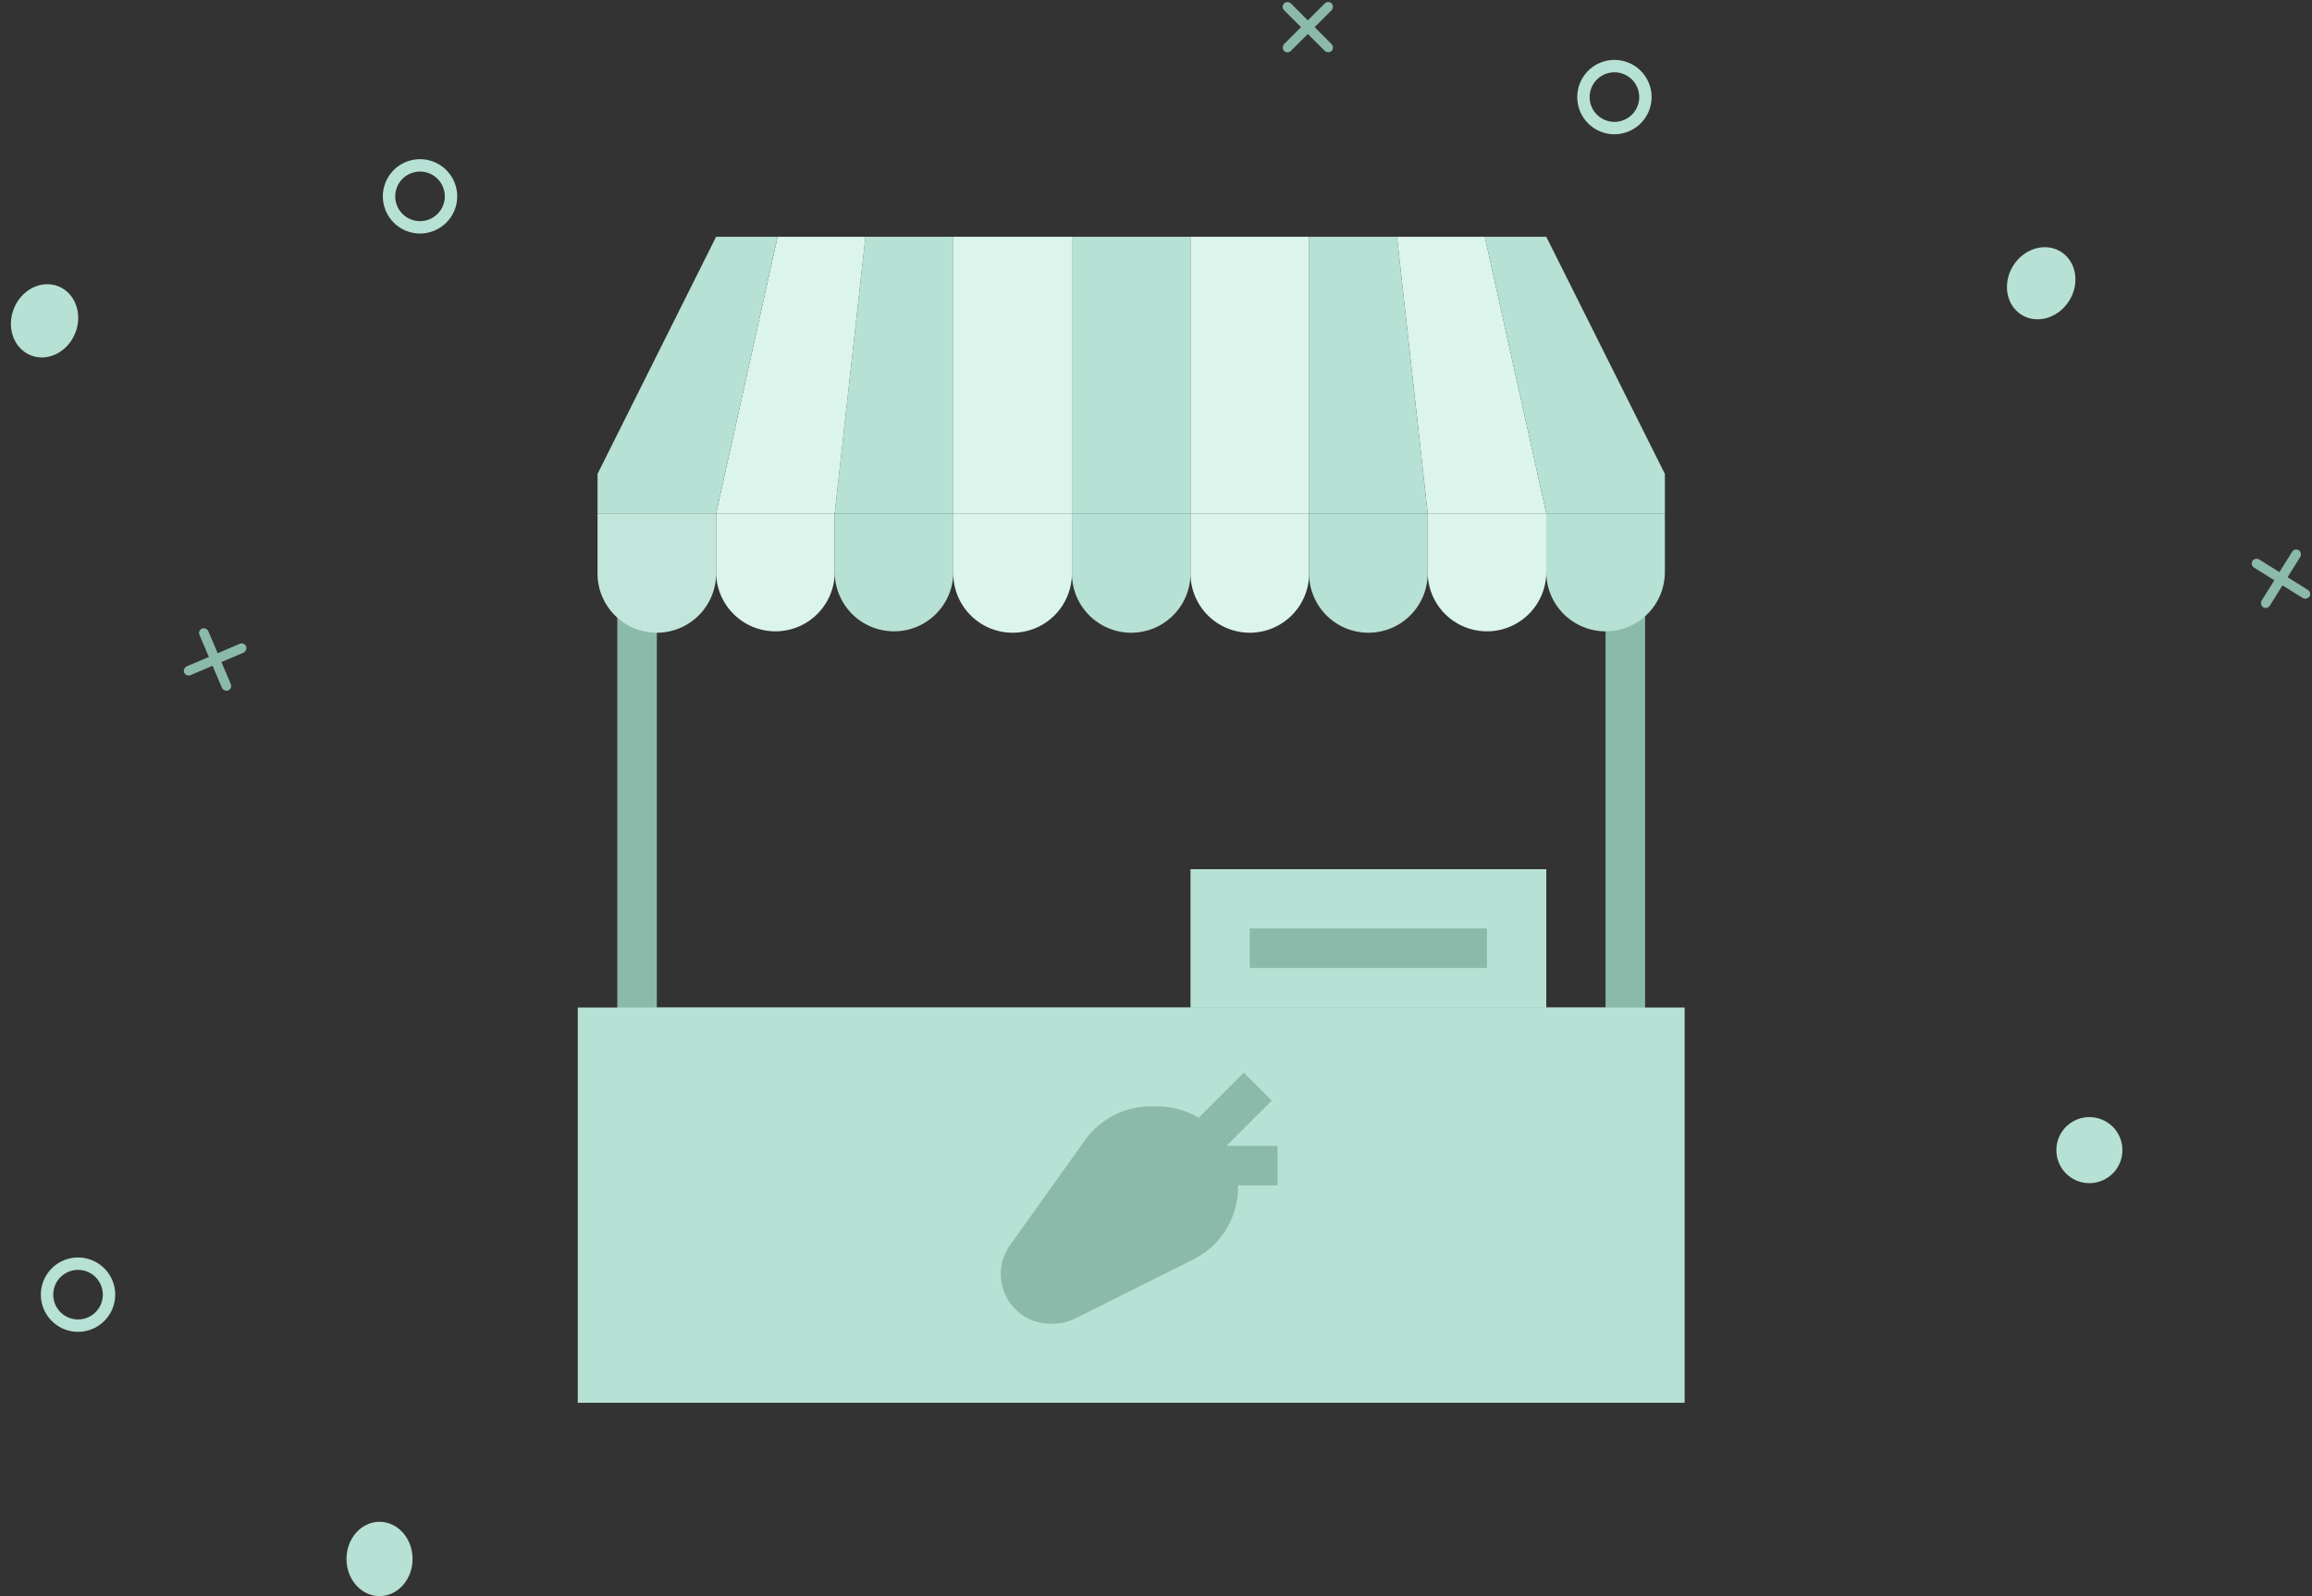 <svg xmlns="http://www.w3.org/2000/svg" width="279.897" height="193.255" viewBox="0 0 279.897 193.255">
  <rect x="0" y="0" width="279.897" height="193.255" fill="#333333" stroke="none"/>
  <g id="Group_274" data-name="Group 274" transform="translate(-685.024 -137.295)">
    <path id="Exclusion_1" data-name="Exclusion 1" d="M4.5,9A4.5,4.5,0,1,1,9,4.5,4.505,4.505,0,0,1,4.5,9Zm0-7.5a3,3,0,1,0,3,3A3,3,0,0,0,4.5,1.5Z" transform="translate(875.971 144.55)" fill="#b6e1d4"/>
    <circle id="Ellipse_16" data-name="Ellipse 16" cx="4" cy="4" r="4" transform="translate(933.971 272.55)" fill="#b6e1d4"/>
    <g id="Group_272" data-name="Group 272" transform="translate(843.352 134.829) rotate(45)">
      <rect id="Rectangle_150" data-name="Rectangle 150" width="1.163" height="8.139" rx="0.581" transform="translate(3.488 0)" fill="#8bbaaa"/>
      <rect id="Rectangle_151" data-name="Rectangle 151" width="1.162" height="8.138" rx="0.581" transform="translate(8.138 3.488) rotate(90)" fill="#8bbaaa"/>
    </g>
    <path id="Exclusion_2" data-name="Exclusion 2" d="M4.5,9A4.5,4.5,0,1,1,9,4.5,4.505,4.505,0,0,1,4.5,9Zm0-7.5a3,3,0,1,0,3,3A3,3,0,0,0,4.5,1.5Z" transform="translate(733.387 155.212) rotate(22)" fill="#b6e1d4"/>
    <ellipse id="Ellipse_19" data-name="Ellipse 19" cx="4" cy="4.5" rx="4" ry="4.5" transform="translate(688.396 170.469) rotate(22)" fill="#b6e1d4"/>
    <g id="Group_273" data-name="Group 273" transform="translate(713.224 211.809) rotate(67)">
      <rect id="Rectangle_150-2" data-name="Rectangle 150" width="1.163" height="8.139" rx="0.581" transform="translate(3.488 0)" fill="#8bbaaa"/>
      <rect id="Rectangle_151-2" data-name="Rectangle 151" width="1.162" height="8.138" rx="0.581" transform="translate(8.138 3.488) rotate(90)" fill="#8bbaaa"/>
    </g>
    <path id="Exclusion_3" data-name="Exclusion 3" d="M4.5,0A4.5,4.5,0,1,0,9,4.5,4.506,4.506,0,0,0,4.5,0Zm0,7.5a3,3,0,1,1,3-3A3,3,0,0,1,4.5,7.5Z" transform="translate(698.971 298.55) rotate(180)" fill="#b6e1d4"/>
    <ellipse id="Ellipse_22" data-name="Ellipse 22" cx="4" cy="4.5" rx="4" ry="4.5" transform="translate(726.971 321.55)" fill="#b6e1d4"/>
    <ellipse id="Ellipse_25" data-name="Ellipse 25" cx="4" cy="4.5" rx="4" ry="4.5" transform="matrix(0.848, 0.53, -0.53, 0.848, 931.129, 165.654)" fill="#b6e1d4"/>
    <g id="Group_277" data-name="Group 277" transform="matrix(0.848, 0.53, -0.53, 0.848, 959.869, 201.761)">
      <rect id="Rectangle_150-3" data-name="Rectangle 150" width="1.163" height="8.139" rx="0.581" transform="translate(3.488 0)" fill="#8bbaaa"/>
      <rect id="Rectangle_151-3" data-name="Rectangle 151" width="1.162" height="8.138" rx="0.581" transform="translate(8.138 3.488) rotate(90)" fill="#8bbaaa"/>
    </g>
    <g id="market" transform="translate(742.97 165.961)">
      <path id="Path_152" data-name="Path 152" d="M260,256h43.072v19.143H260Z" transform="translate(-173.821 -179.428)" fill="#b6e1d4"/>
      <path id="Path_153" data-name="Path 153" d="M152.429,193.429H28V136h4.786v52.643H147.643V136h4.786Z" transform="translate(-11.214 -95.321)" fill="#8bbaaa"/>
      <g id="Group_305" data-name="Group 305" transform="translate(43.107)">
        <path id="Path_154" data-name="Path 154" d="M212,0h14.357V33.5H212Z" transform="translate(-183.286)" fill="#b6e1d4"/>
        <path id="Path_155" data-name="Path 155" d="M130.357,33.5V0H119.723L116,33.5Z" transform="translate(-116)" fill="#b6e1d4"/>
      </g>
      <g id="Group_306" data-name="Group 306" transform="translate(28.75)">
        <path id="Path_156" data-name="Path 156" d="M164,0h14.357V33.5H164Z" transform="translate(-135.286)" fill="#dbf4ec"/>
        <path id="Path_157" data-name="Path 157" d="M82.357,33.5,86.08,0H75.444L68,33.5Z" transform="translate(-68)" fill="#dbf4ec"/>
        <path id="Path_158" data-name="Path 158" d="M361.633,33.5,354.188,0H343.552l3.723,33.5Z" transform="translate(-261.132)" fill="#dbf4ec"/>
      </g>
      <g id="Group_307" data-name="Group 307" transform="translate(14.393)">
        <path id="Path_159" data-name="Path 159" d="M41.8,0H34.357L20,28.714V33.5H34.357Z" transform="translate(-20)" fill="#b6e1d4"/>
        <path id="Path_160" data-name="Path 160" d="M322.357,33.5,318.634,0H308V33.5Z" transform="translate(-221.857)" fill="#b6e1d4"/>
      </g>
      <path id="Path_161" data-name="Path 161" d="M260,0h14.357V33.5H260Z" transform="translate(-173.821)" fill="#dbf4ec"/>
      <path id="Path_162" data-name="Path 162" d="M386.556,0h-7.444l7.444,33.5h14.357V28.714Z" transform="translate(-257.306)" fill="#b6e1d4"/>
      <path id="Path_163" data-name="Path 163" d="M20,112v7.179a7.179,7.179,0,1,0,14.357,0V112Z" transform="translate(-5.607 -78.5)" fill="#c3e6dc"/>
      <path id="Path_164" data-name="Path 164" d="M68,112v7.179a7.179,7.179,0,0,0,14.357,0V112Z" transform="translate(-39.25 -78.5)" fill="#dbf4ec"/>
      <path id="Path_165" data-name="Path 165" d="M116,112v7.179a7.179,7.179,0,0,0,14.357,0V112Z" transform="translate(-72.893 -78.5)" fill="#b6e1d4"/>
      <path id="Path_166" data-name="Path 166" d="M164,112v7.179a7.179,7.179,0,1,0,14.357,0V112Z" transform="translate(-106.536 -78.5)" fill="#dbf4ec"/>
      <path id="Path_167" data-name="Path 167" d="M212,112v7.179a7.179,7.179,0,1,0,14.357,0V112Z" transform="translate(-140.178 -78.5)" fill="#b6e1d4"/>
      <path id="Path_168" data-name="Path 168" d="M260,112v7.179a7.179,7.179,0,1,0,14.357,0V112Z" transform="translate(-173.821 -78.5)" fill="#dbf4ec"/>
      <path id="Path_169" data-name="Path 169" d="M308,112v7.179a7.179,7.179,0,1,0,14.357,0V112Z" transform="translate(-207.464 -78.5)" fill="#b6e1d4"/>
      <path id="Path_170" data-name="Path 170" d="M356,112v7.179a7.179,7.179,0,0,0,14.357,0V112Z" transform="translate(-241.107 -78.5)" fill="#dbf4ec"/>
      <path id="Path_171" data-name="Path 171" d="M404,119.179a7.179,7.179,0,0,0,14.357,0V112H404Z" transform="translate(-274.75 -78.5)" fill="#b6e1d4"/>
      <path id="Path_172" data-name="Path 172" d="M12,312H146v47.857H12Z" transform="translate(0 -218.678)" fill="#b6e1d4"/>
      <path id="Path_173" data-name="Path 173" d="M284,280h28.714v4.786H284Z" transform="translate(-190.643 -196.25)" fill="#8bbaaa"/>
      <g id="Group_308" data-name="Group 308" transform="translate(85.451 101.207)">
        <path id="Path_174" data-name="Path 174" d="M294.343,345.54l7.179-7.179,3.384,3.384-7.179,7.179Z" transform="translate(-294.343 -338.361)" fill="#8bbaaa"/>
        <path id="Path_175" data-name="Path 175" d="M308,368h7.179v4.786H308Z" transform="translate(-303.915 -359.135)" fill="#8bbaaa"/>
      </g>
      <path id="Path_176" data-name="Path 176" d="M238.927,352h-.766a9.812,9.812,0,0,0-7.966,4.1l-9.076,12.709a6.018,6.018,0,0,0,4.9,9.514h.306a6.064,6.064,0,0,0,2.69-.634l14.293-7.148A9.787,9.787,0,0,0,238.927,352Z" transform="translate(-156.785 -246.714)" fill="#8bbaaa"/>
    </g>
  </g>
</svg>
